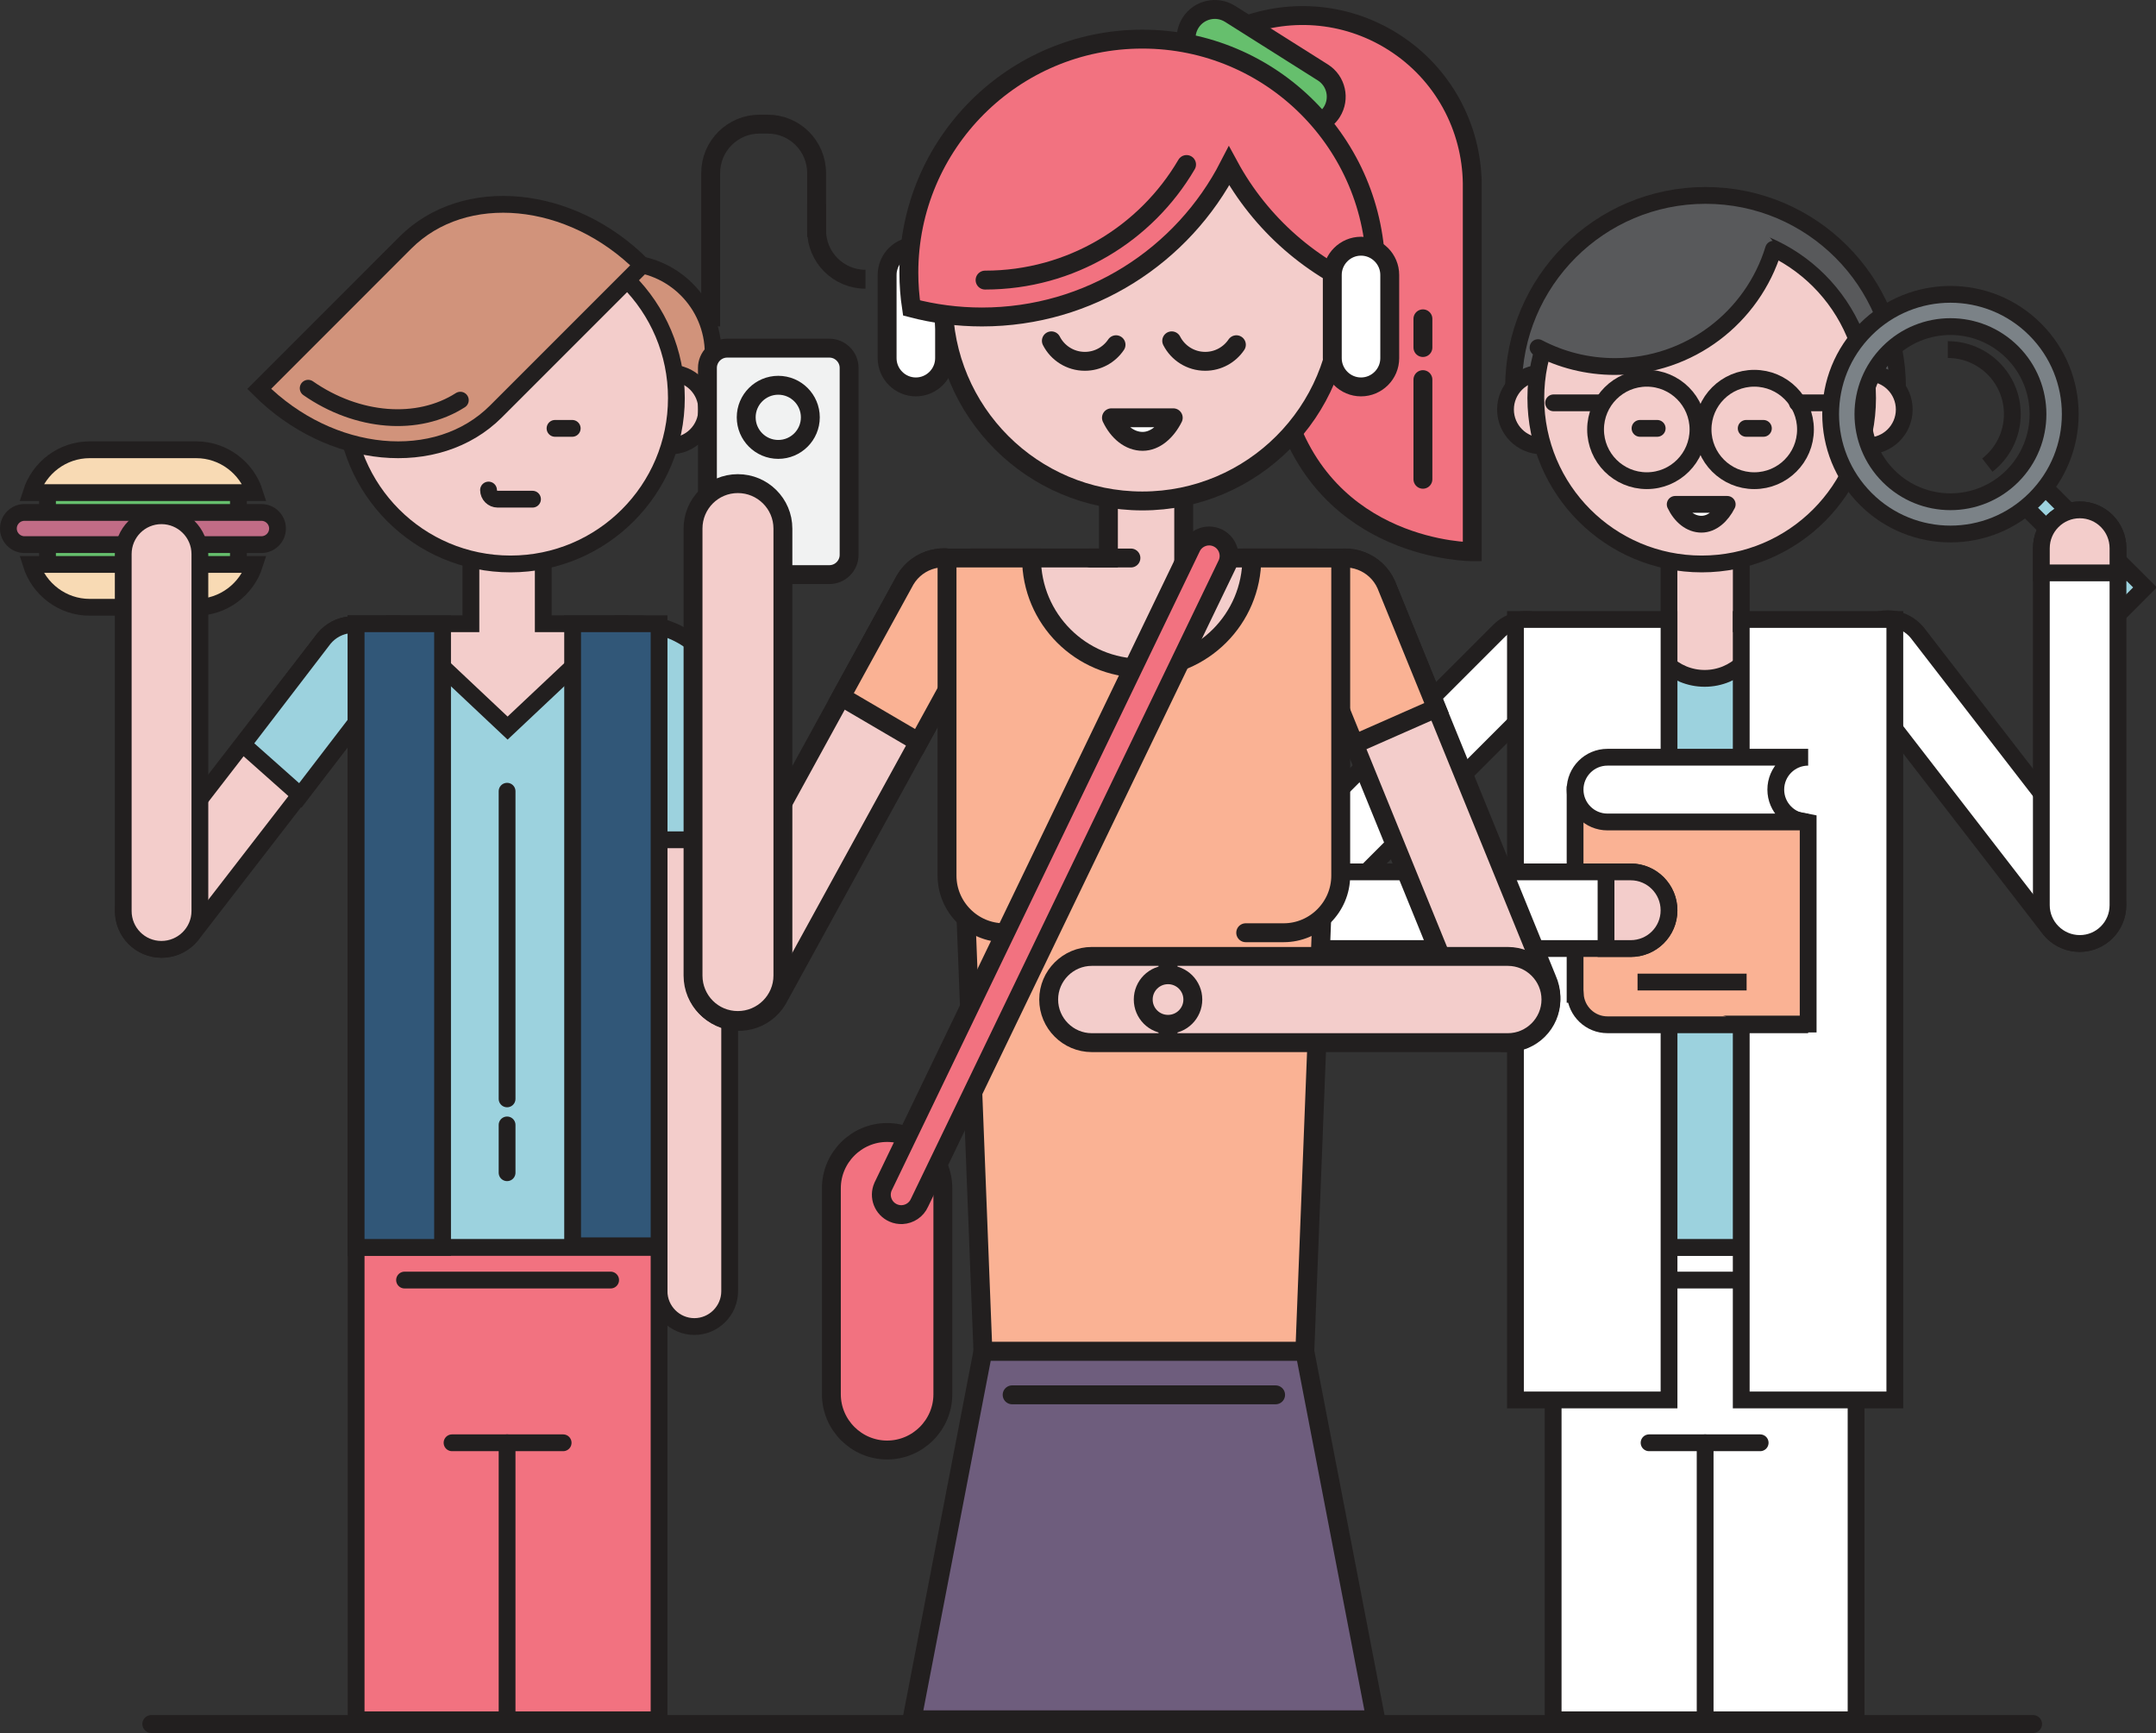 <?xml version="1.0" encoding="utf-8"?>
<!-- Generator: Adobe Illustrator 16.0.0, SVG Export Plug-In . SVG Version: 6.00 Build 0)  -->
<!DOCTYPE svg PUBLIC "-//W3C//DTD SVG 1.1//EN" "http://www.w3.org/Graphics/SVG/1.1/DTD/svg11.dtd">
<svg version="1.1" id="Layer_1" xmlns="http://www.w3.org/2000/svg" xmlns:xlink="http://www.w3.org/1999/xlink" x="0px" y="0px"
	 width="256.799px" height="206.363px" viewBox="0 0 256.799 206.363" enable-background="new 0 0 256.799 206.363"
	 xml:space="preserve">
<rect x="0" y="0" width="256.799" height="206.363" fill="#333333" stroke="none"/>
<g>
	
		<rect x="5.659" y="56.886" fill="#66BF6D" stroke="#221F1F" stroke-width="2" stroke-linecap="round" stroke-miterlimit="10" width="22.737" height="12.468"/>
	<path fill="#F8DAB4" stroke="#221F1F" stroke-width="2" stroke-linecap="round" stroke-miterlimit="10" d="M30.333,67.212
		c-0.939,2.95-3.71,5.103-6.96,5.103H10.682c-3.251,0-6.021-2.153-6.961-5.103H30.333z"/>
	<path fill="#F8DAB4" stroke="#221F1F" stroke-width="2" stroke-linecap="round" stroke-miterlimit="10" d="M30.333,58.661
		c-0.939-2.95-3.71-5.103-6.96-5.103H10.682c-3.251,0-6.021,2.153-6.961,5.103H30.333z"/>
	<path fill="#C16C86" stroke="#221F1F" stroke-width="2" stroke-linecap="round" stroke-miterlimit="10" d="M2.916,64.852h28.223
		c1.054,0,1.916-0.863,1.916-1.916l0,0c0-1.054-0.862-1.916-1.916-1.916H2.916C1.862,61.021,1,61.882,1,62.937l0,0
		C1,63.989,1.862,64.852,2.916,64.852z"/>
	
		<circle fill="#D1937B" stroke="#221F1F" stroke-width="2" stroke-linecap="round" stroke-miterlimit="10" cx="74.175" cy="42.083" r="10.772"/>
	<polygon fill="#F3CDCB" stroke="#221F1F" stroke-width="2" stroke-miterlimit="10" points="73.812,88.642 46.985,88.642 
		46.985,74.274 56.091,74.274 56.091,65.688 64.707,65.688 64.707,74.274 73.812,74.274 	"/>
	<path fill="#F3CDCB" stroke="#221F1F" stroke-width="2" stroke-miterlimit="10" d="M82.705,157.963L82.705,157.963
		c2.313,0,4.205-1.893,4.205-4.204V95.523c0-2.313-1.892-4.205-4.205-4.205l0,0c-2.312,0-4.205,1.892-4.205,4.205v58.236
		C78.5,156.07,80.393,157.963,82.705,157.963z"/>
	<g>
		<path fill="#F3CDCB" stroke="#221F1F" stroke-width="2" stroke-miterlimit="10" d="M15.752,105.574
			c-1.606,1.944-1.331,4.82,0.613,6.427l0,0c1.944,1.607,4.822,1.332,6.427-0.611l22.84-29.544c1.605-1.945,1.332-4.823-0.613-6.428
			l0,0c-1.944-1.605-4.821-1.332-6.428,0.614L15.752,105.574z"/>
	</g>
	<g>
		<path fill="#F3CDCB" stroke="#221F1F" stroke-width="2" stroke-miterlimit="10" d="M14.678,108.486
			c0.001,2.521,2.027,4.563,4.549,4.561l0,0c2.521-0.001,4.583-2.045,4.581-4.568V65.976c0-2.522-2.059-4.565-4.581-4.562l0,0
			c-2.521,0-4.551,2.046-4.549,4.568V108.486z"/>
	</g>
	<path fill="#9CD2DE" stroke="#221F1F" stroke-width="2" stroke-miterlimit="10" d="M28.929,88.642l9.664-12.61
		c1.606-1.945,4.483-2.219,6.428-0.614c1.944,1.604,2.218,4.482,0.613,6.428l-9.865,12.872L28.929,88.642z"/>
	<path fill="#9CD2DE" stroke="#221F1F" stroke-width="2" stroke-miterlimit="10" d="M47.259,74.274l13.2,12.426l13.2-12.426h2.163
		c6.098,0,11.088,4.99,11.088,11.088V100H78.5v48.603H42.418V74.274H47.259z"/>
	
		<line fill="none" stroke="#221F1F" stroke-width="2" stroke-linecap="round" stroke-miterlimit="10" x1="78.5" y1="100" x2="78.5" y2="91.963"/>
	
		<line fill="none" stroke="#221F1F" stroke-width="2" stroke-linecap="round" stroke-miterlimit="10" x1="60.398" y1="94.219" x2="60.398" y2="130.853"/>
	
		<line fill="none" stroke="#221F1F" stroke-width="2" stroke-linecap="round" stroke-miterlimit="10" x1="60.398" y1="133.955" x2="60.398" y2="139.647"/>
	
		<rect x="42.418" y="148.542" fill="#F27280" stroke="#221F1F" stroke-width="2" stroke-miterlimit="10" width="36.083" height="56.25"/>
	
		<line fill="none" stroke="#221F1F" stroke-width="2" stroke-linecap="round" stroke-linejoin="round" stroke-miterlimit="10" x1="53.842" y1="171.805" x2="67.075" y2="171.805"/>
	
		<line fill="none" stroke="#221F1F" stroke-width="2" stroke-linecap="round" stroke-linejoin="round" stroke-miterlimit="10" x1="72.732" y1="152.428" x2="48.186" y2="152.428"/>
	
		<line fill="none" stroke="#221F1F" stroke-width="2" stroke-linecap="round" stroke-linejoin="round" stroke-miterlimit="10" x1="60.398" y1="171.805" x2="60.398" y2="204.792"/>
	<g>
		<circle fill="#F3CDCB" stroke="#221F1F" stroke-width="2" stroke-miterlimit="10" cx="79.841" cy="48.763" r="4.337"/>
	</g>
	<circle fill="#F3CDCB" stroke="#221F1F" stroke-width="2" stroke-miterlimit="10" cx="60.807" cy="47.397" r="19.757"/>
	<g>
		<path fill="none" stroke="#221F1F" stroke-width="2" stroke-linecap="round" stroke-linejoin="round" stroke-miterlimit="10" d="
			M58.189,58.353L58.189,58.353c0,0.601,0.488,1.089,1.09,1.089h4.147"/>
		<g>
			
				<line fill="none" stroke="#221F1F" stroke-width="2" stroke-linecap="round" stroke-linejoin="round" stroke-miterlimit="10" x1="68.157" y1="51.01" x2="66.108" y2="51.01"/>
			
				<line fill="none" stroke="#221F1F" stroke-width="2" stroke-linecap="round" stroke-linejoin="round" stroke-miterlimit="10" x1="55.507" y1="51.01" x2="53.459" y2="51.01"/>
		</g>
	</g>
	
		<rect x="42.418" y="74.274" fill="#315778" stroke="#221F1F" stroke-width="2" stroke-miterlimit="10" width="10.296" height="74.268"/>
	
		<rect x="68.205" y="74.274" fill="#315778" stroke="#221F1F" stroke-width="2" stroke-miterlimit="10" width="10.296" height="74.075"/>
	<path fill="#D1937B" stroke="#221F1F" stroke-width="2" stroke-linecap="round" stroke-miterlimit="10" d="M48.284,28.896
		L30.874,46.308c8.493,8.494,21.183,9.702,28.2,2.685l17.412-17.412l0,0C67.991,23.087,55.301,21.88,48.284,28.896z"/>
	<path fill="none" stroke="#221F1F" stroke-width="2" stroke-linecap="round" stroke-miterlimit="10" d="M36.706,46.23
		c5.851,4.073,13.067,4.659,18.124,1.422"/>
</g>
<g>
	<g>
		<path fill="#FFFFFF" stroke="#221F1F" stroke-width="2" stroke-miterlimit="10" d="M251.197,104.875
			c1.605,1.946,1.332,4.821-0.611,6.427l0,0c-1.945,1.606-4.822,1.332-6.428-0.611l-22.84-29.544
			c-1.605-1.946-1.332-4.822,0.611-6.427l0,0c1.945-1.606,4.822-1.333,6.428,0.613L251.197,104.875z"/>
	</g>
	<g>
		<path fill="#FFFFFF" stroke="#221F1F" stroke-width="2" stroke-miterlimit="10" d="M178.563,75.107
			c1.783-1.782,4.662-1.793,6.441-0.008l0,0c1.781,1.782,1.795,4.687,0.01,6.469l-30.055,30.055
			c-1.785,1.783-4.684,1.771-6.465-0.013l0,0c-1.783-1.783-1.771-4.667,0.014-6.447L178.563,75.107z"/>
	</g>
	<path fill="#58595B" stroke="#221F1F" stroke-width="2" stroke-linecap="round" stroke-miterlimit="10" d="M225.99,47.033
		c0.012-0.298,0.021-0.595,0.021-0.896c0-12.629-10.238-22.868-22.867-22.868c-12.627,0-22.865,10.238-22.865,22.868
		c0,0.301,0.012,0.598,0.023,0.896H225.99z"/>
	<g>
		<circle fill="#F3CDCB" stroke="#221F1F" stroke-width="2" stroke-miterlimit="10" cx="222.476" cy="48.763" r="4.337"/>
	</g>
	<polygon fill="#F3CDCB" stroke="#221F1F" stroke-width="2" stroke-miterlimit="10" points="189.686,88.642 216.51,88.642 
		216.51,74.274 207.402,74.274 207.402,65.688 198.789,65.688 198.789,74.274 189.686,74.274 	"/>
	
		<line fill="none" stroke="#221F1F" stroke-width="2" stroke-linecap="round" stroke-miterlimit="10" x1="203.098" y1="94.219" x2="203.098" y2="130.853"/>
	
		<line fill="none" stroke="#221F1F" stroke-width="2" stroke-linecap="round" stroke-miterlimit="10" x1="203.098" y1="133.955" x2="203.098" y2="139.647"/>
	
		<rect x="184.994" y="148.542" fill="#FFFFFF" stroke="#221F1F" stroke-width="2" stroke-miterlimit="10" width="36.082" height="56.25"/>
	
		<line fill="none" stroke="#221F1F" stroke-width="2" stroke-linecap="round" stroke-linejoin="round" stroke-miterlimit="10" x1="209.652" y1="171.805" x2="196.42" y2="171.805"/>
	
		<line fill="none" stroke="#221F1F" stroke-width="2" stroke-linecap="round" stroke-linejoin="round" stroke-miterlimit="10" x1="190.764" y1="152.427" x2="215.309" y2="152.427"/>
	
		<line fill="none" stroke="#221F1F" stroke-width="2" stroke-linecap="round" stroke-linejoin="round" stroke-miterlimit="10" x1="203.098" y1="171.805" x2="203.098" y2="204.792"/>
	<g>
		<circle fill="#F3CDCB" stroke="#221F1F" stroke-width="2" stroke-miterlimit="10" cx="183.654" cy="48.763" r="4.336"/>
	</g>
	<circle fill="#F3CDCB" stroke="#221F1F" stroke-width="2" stroke-miterlimit="10" cx="202.688" cy="47.397" r="19.758"/>
	<g>
		
			<line fill="none" stroke="#221F1F" stroke-width="2" stroke-linecap="round" stroke-linejoin="round" stroke-miterlimit="10" x1="195.34" y1="51.01" x2="197.387" y2="51.01"/>
		
			<line fill="none" stroke="#221F1F" stroke-width="2" stroke-linecap="round" stroke-linejoin="round" stroke-miterlimit="10" x1="207.988" y1="51.01" x2="210.037" y2="51.01"/>
	</g>
	<polygon fill="#58595B" points="191.115,41.201 186.814,41.292 182.424,40.927 184.254,35.621 191.115,29.035 197.699,26.016 
		205.018,25.742 210.689,28.12 211.604,29.309 204.195,37.176 193.857,40.287 	"/>
	<path fill="#58595B" stroke="#221F1F" stroke-width="2" stroke-linecap="round" stroke-miterlimit="10" d="M183.193,41.396
		c2.738,1.436,5.852,2.249,9.156,2.249c8.898,0,16.416-5.882,18.891-13.969"/>
	<path fill="none" stroke="#221F1F" stroke-width="2" stroke-linecap="round" stroke-linejoin="round" stroke-miterlimit="10" d="
		M190.047,51.141c0-3.368,2.73-6.098,6.1-6.098c3.365,0,6.098,2.73,6.098,6.098s-2.732,6.098-6.098,6.098
		C192.777,57.239,190.047,54.509,190.047,51.141z"/>
	
		<circle fill="none" stroke="#221F1F" stroke-width="2" stroke-linecap="round" stroke-linejoin="round" stroke-miterlimit="10" cx="208.95" cy="51.141" r="6.099"/>
	
		<line fill="none" stroke="#221F1F" stroke-width="2" stroke-linecap="round" stroke-linejoin="round" stroke-miterlimit="10" x1="190.779" y1="47.97" x2="185.045" y2="47.97"/>
	
		<line fill="none" stroke="#221F1F" stroke-width="2" stroke-linecap="round" stroke-linejoin="round" stroke-miterlimit="10" x1="219.807" y1="47.97" x2="214.074" y2="47.97"/>
	<path fill="#9CD2DE" stroke="#221F1F" stroke-width="2" stroke-miterlimit="10" d="M216.244,74.274h-6.506
		c-0.107,3.61-3.063,6.505-6.699,6.505c-3.635,0-6.59-2.895-6.695-6.505h-6.498h-1.498h-3.354v22.453v51.815h36.092V96.727V74.274
		H216.244z"/>
	<g>
		
			<rect x="207.396" y="73.766" fill="#FFFFFF" stroke="#221F1F" stroke-width="2" stroke-miterlimit="10" width="18.295" height="92.938"/>
		
			<rect x="180.504" y="73.766" fill="#FFFFFF" stroke="#221F1F" stroke-width="2" stroke-miterlimit="10" width="18.293" height="92.938"/>
	</g>
	<g>
		<path fill="#FAB294" stroke="#221F1F" stroke-width="2" stroke-linecap="round" stroke-miterlimit="10" d="M209.256,96.696
			l-0.73-2.074h-20.92v23.784h0.025c0.121,2.02,1.783,3.623,3.832,3.623h23.906c-0.277,0-0.547-0.031-0.807-0.087h0.807V97.916
			L209.256,96.696z"/>
		<path fill="#FFFFFF" stroke="#221F1F" stroke-width="2" stroke-miterlimit="10" d="M211.512,94.025
			c0-2.129,1.727-3.855,3.857-3.855h-23.906c-2.131,0-3.857,1.726-3.857,3.855c0,2.13,1.727,3.855,3.857,3.855h23.906
			C213.238,97.881,211.512,96.155,211.512,94.025z"/>
	</g>
	<g>
		<g>
			<path fill="#FFFFFF" stroke="#221F1F" stroke-width="2" stroke-miterlimit="10" d="M151.723,112.953
				c-2.52,0-4.563-2.026-4.561-4.549l0,0c0.002-2.52,2.047-4.581,4.568-4.58h42.504c2.521,0.001,4.564,2.06,4.561,4.58l0,0
				c0,2.522-2.047,4.552-4.568,4.549H151.723z"/>
		</g>
		<path fill="#F3CDCB" stroke="#221F1F" stroke-width="2" stroke-miterlimit="10" d="M198.795,108.404
			c0.004-2.521-2.039-4.579-4.561-4.58h-2.941v9.129h2.934C196.748,112.956,198.795,110.927,198.795,108.404z"/>
	</g>
	
		<path fill="#FFFFFF" stroke="#221F1F" stroke-width="2" stroke-linecap="round" stroke-linejoin="round" stroke-miterlimit="10" d="
		M199.531,60.06c0.676,1.424,1.824,2.362,3.127,2.362c1.266,0,2.387-1.004,3.07-2.362H199.531z"/>
	<g>
		
			<rect x="246.624" y="56.857" transform="matrix(0.707 -0.708 0.708 0.707 26.628 194.788)" fill="#9CD2DE" stroke="#221F1F" stroke-width="2" stroke-miterlimit="10" width="3.291" height="16.834"/>
		<path fill="#7B8287" stroke="#221F1F" stroke-width="2" stroke-miterlimit="10" d="M222.225,39.229
			c-5.572,5.572-5.572,14.607,0,20.18c5.572,5.574,14.609,5.574,20.182,0c5.572-5.572,5.572-14.608,0-20.18
			C236.834,33.656,227.797,33.656,222.225,39.229z M239.691,56.693c-4.074,4.073-10.678,4.073-14.75,0s-4.072-10.676,0-14.748
			c4.072-4.073,10.676-4.073,14.75,0C243.762,46.018,243.762,52.621,239.691,56.693z"/>
	</g>
	<g>
		<path fill="#FFFFFF" stroke="#221F1F" stroke-width="2" stroke-miterlimit="10" d="M252.271,107.788
			c0,2.52-2.027,4.563-4.549,4.561l0,0c-2.52-0.001-4.582-2.047-4.58-4.568V65.276c0.002-2.522,2.059-4.564,4.58-4.562l0,0
			c2.521,0,4.553,2.046,4.549,4.569V107.788z"/>
	</g>
	<path fill="#F3CDCB" stroke="#221F1F" stroke-width="2" stroke-miterlimit="10" d="M247.723,60.715
		c-2.521-0.003-4.578,2.04-4.58,4.562v2.94h9.129v-2.933C252.275,62.761,250.244,60.715,247.723,60.715z"/>
	
		<line fill="none" stroke="#221F1F" stroke-width="2" stroke-miterlimit="10" x1="195.047" y1="116.941" x2="208.037" y2="116.941"/>
	<path fill="none" stroke="#221F1F" stroke-width="2" stroke-miterlimit="10" d="M232.002,41.628c4.242,0,7.686,3.44,7.686,7.684
		c-0.002,2.469-1.166,4.667-2.977,6.072"/>
</g>
<g>
	<path fill="none" stroke="#221F1F" stroke-width="2.25" stroke-miterlimit="10" d="M97.265,24.307v3.123
		c0,3.215,2.607,5.823,5.824,5.823"/>
	<g>
		<g>
			<path fill="#FFFFFF" stroke="#221F1F" stroke-width="2.25" stroke-linecap="round" stroke-miterlimit="10" d="M109.086,46.073
				L109.086,46.073c-1.882,0-3.422-1.54-3.422-3.422v-9.912c0-1.881,1.54-3.422,3.422-3.422l0,0c1.882,0,3.423,1.541,3.423,3.422
				v9.912C112.509,44.534,110.968,46.073,109.086,46.073z"/>
			<path fill="#F27280" stroke="#221F1F" stroke-width="2.25" stroke-linecap="round" stroke-miterlimit="10" d="M147.373,3.404
				c5.865-2.436,12.785-2.076,18.561,1.572c6.006,3.79,9.332,10.22,9.426,16.828v43.892c0,0-17.619,0.085-22.551-17.53"/>
			
				<line fill="none" stroke="#221F1F" stroke-width="2.25" stroke-linecap="round" stroke-linejoin="round" stroke-miterlimit="10" x1="169.482" y1="41.383" x2="169.482" y2="37.966"/>
			
				<line fill="none" stroke="#221F1F" stroke-width="2.25" stroke-linecap="round" stroke-linejoin="round" stroke-miterlimit="10" x1="169.482" y1="57.069" x2="169.482" y2="45.206"/>
			<path fill="#66BF6D" stroke="#221F1F" stroke-width="2.25" stroke-miterlimit="10" d="M155.416,14.914
				c1.242,0.117,2.502-0.449,3.213-1.574c1.006-1.595,0.531-3.705-1.064-4.712l-11.049-6.975c-1.596-1.006-3.703-0.53-4.713,1.063
				c-0.525,0.834-0.646,1.811-0.414,2.695C147.135,6.808,152.076,10.248,155.416,14.914z"/>
			<g>
				<path fill="#F3CDCB" stroke="#221F1F" stroke-width="2.25" stroke-miterlimit="10" d="M184.258,116.605
					c1.215,2.695,0.014,5.864-2.68,7.079l0,0c-2.697,1.213-5.867,0.014-7.08-2.682l-19.154-47.004
					c-1.215-2.697-0.014-5.865,2.682-7.08l0,0c2.695-1.214,5.865-0.013,7.078,2.683L184.258,116.605z"/>
			</g>
			<path fill="#FAB294" stroke="#221F1F" stroke-width="2.25" stroke-miterlimit="10" d="M161.303,88.623l-5.959-14.624
				c-1.215-2.697-0.014-5.865,2.682-7.079c2.695-1.215,5.865-0.014,7.078,2.683l5.994,14.705L161.303,88.623z"/>
			<path fill="#F1F2F2" stroke="#221F1F" stroke-width="2.25" stroke-miterlimit="10" d="M98.782,68.426H86.616
				c-1.295,0-2.355-1.06-2.355-2.355v-22.26c0-1.296,1.06-2.355,2.355-2.355h12.166c1.295,0,2.356,1.059,2.356,2.355v22.26
				C101.138,67.366,100.077,68.426,98.782,68.426z"/>
			<g>
				<path fill="#F3CDCB" stroke="#221F1F" stroke-width="2.25" stroke-miterlimit="10" d="M83.411,113.531
					c-1.515,2.538-0.687,5.823,1.852,7.339l0,0c2.538,1.516,5.825,0.686,7.339-1.853l24.417-44.498
					c1.514-2.539,0.686-5.824-1.853-7.339l0,0c-2.538-1.516-5.825-0.687-7.34,1.853L83.411,113.531z"/>
			</g>
			<g>
				<path fill="#F3CDCB" stroke="#221F1F" stroke-width="2.25" stroke-miterlimit="10" d="M82.546,116.174
					c0.001,2.956,2.378,5.351,5.333,5.347l0,0c2.956,0,5.373-2.399,5.372-5.355V62.938c-0.001-2.957-2.415-5.353-5.372-5.349l0,0
					c-2.955,0.001-5.335,2.399-5.333,5.357V116.174z"/>
			</g>
			<circle fill="#F1F2F2" stroke="#221F1F" stroke-width="2.25" stroke-miterlimit="10" cx="92.699" cy="49.696" r="3.819"/>
			<path fill="#FAB294" stroke="#221F1F" stroke-width="2.25" stroke-miterlimit="10" d="M109.421,88.365l7.598-13.845
				c1.514-2.539,0.686-5.824-1.853-7.339c-2.538-1.516-5.825-0.687-7.34,1.853l-7.638,13.92L109.421,88.365z"/>
			<path fill="#F3CDCB" stroke="#221F1F" stroke-width="2.25" stroke-linecap="round" stroke-miterlimit="10" d="M140.99,54.397
				h-8.966v12.044h-15.339c-0.004,0.186-0.015,0.373-0.015,0.559c0,10.81,8.765,19.575,19.575,19.575S155.82,77.81,155.82,67
				c0-0.186-0.01-0.373-0.016-0.559H140.99V54.397z"/>
			<polygon fill="#FAB294" stroke="#221F1F" stroke-width="2.25" stroke-miterlimit="10" points="155.416,160.922 157.451,108.789 
				115.039,108.789 117.074,160.922 			"/>
			<polygon fill="#6E5D7D" stroke="#221F1F" stroke-width="2.25" stroke-miterlimit="10" points="155.416,160.922 163.875,204.792 
				108.617,204.792 117.074,160.922 			"/>
			
				<line fill="none" stroke="#221F1F" stroke-width="2.25" stroke-linecap="round" stroke-linejoin="round" stroke-miterlimit="10" x1="120.555" y1="166.095" x2="151.936" y2="166.095"/>
			<g>
				<path fill="#FAB294" stroke="#221F1F" stroke-width="2.25" stroke-linecap="round" stroke-miterlimit="10" d="M148.375,111.069
					h4.516c3.74,0,6.801-3.059,6.801-6.799V66.446h-10.588c0,7.247-5.875,13.121-13.12,13.121c-7.247,0-13.121-5.874-13.121-13.121
					H112.8v37.825c0,3.74,3.06,6.799,6.8,6.799h3.873"/>
			</g>
			
				<line fill="none" stroke="#221F1F" stroke-width="2.25" stroke-linecap="round" stroke-linejoin="round" stroke-miterlimit="10" x1="129.896" y1="66.446" x2="134.704" y2="66.446"/>
			<path fill="#F3CDCB" stroke="#221F1F" stroke-width="2.25" stroke-miterlimit="10" d="M179.596,124.157h-49.555
				c-2.824,0-5.134-2.31-5.134-5.134l0,0c0-2.823,2.31-5.134,5.134-5.134h49.555c2.826,0,5.135,2.311,5.135,5.134l0,0
				C184.73,121.848,182.422,124.157,179.596,124.157z"/>
			
				<circle fill="#F3CDCB" stroke="#221F1F" stroke-width="2.25" stroke-linecap="round" stroke-miterlimit="10" cx="136.064" cy="35.949" r="23.704"/>
			
				<path fill="none" stroke="#221F1F" stroke-width="2.25" stroke-linecap="round" stroke-linejoin="round" stroke-miterlimit="10" d="
				M125.228,40.586c0.741,1.45,2.249,2.44,3.989,2.44c1.547,0,2.908-0.784,3.713-1.976"/>
			
				<path fill="none" stroke="#221F1F" stroke-width="2.25" stroke-linecap="round" stroke-linejoin="round" stroke-miterlimit="10" d="
				M139.561,40.586c0.742,1.45,2.25,2.44,3.99,2.44c1.545,0,2.908-0.784,3.713-1.976"/>
			
				<path fill="#FFFFFF" stroke="#221F1F" stroke-width="2.25" stroke-linecap="round" stroke-linejoin="round" stroke-miterlimit="10" d="
				M132.384,49.749c0.805,1.693,2.169,2.807,3.714,2.807c1.504,0,2.836-1.193,3.646-2.807H132.384z"/>
			<path fill="#F27280" stroke="#221F1F" stroke-width="2.25" stroke-linecap="round" stroke-miterlimit="10" d="M136.064,4.659
				c-15.36,0-27.811,12.451-27.811,27.81c0,1.427,0.108,2.831,0.316,4.2c2.678,0.701,5.489,1.076,8.387,1.076
				c12.831,0,23.946-7.309,29.436-17.984c3.76,6.922,9.924,12.339,17.367,15.162c0.072-0.809,0.115-1.625,0.115-2.453
				C163.875,17.109,151.422,4.659,136.064,4.659z"/>
			<path fill="none" stroke="#221F1F" stroke-width="2.25" stroke-linecap="round" stroke-miterlimit="10" d="M141.33,19.59
				c-4.826,8.233-13.766,13.763-23.999,13.763"/>
			<path fill="#FFFFFF" stroke="#221F1F" stroke-width="2.25" stroke-linecap="round" stroke-miterlimit="10" d="M162.109,46.073
				L162.109,46.073c-1.883,0-3.422-1.54-3.422-3.422v-9.912c0-1.881,1.539-3.422,3.422-3.422l0,0c1.883,0,3.422,1.541,3.422,3.422
				v9.912C165.531,44.534,163.992,46.073,162.109,46.073z"/>
			<g>
				
					<line fill="none" stroke="#221F1F" stroke-width="2.25" stroke-miterlimit="10" x1="139.121" y1="121.979" x2="139.121" y2="123.73"/>
				
					<line fill="none" stroke="#221F1F" stroke-width="2.25" stroke-miterlimit="10" x1="139.123" y1="114.316" x2="139.121" y2="116.067"/>
				<path fill="none" stroke="#221F1F" stroke-width="2.25" stroke-miterlimit="10" d="M136.17,119.023
					c-0.001-1.632,1.32-2.953,2.951-2.953c1.633,0.001,2.955,1.32,2.955,2.952c0.002,1.634-1.322,2.954-2.955,2.954
					C137.49,121.979,136.169,120.655,136.17,119.023z"/>
			</g>
		</g>
		<path fill="#F27280" stroke="#221F1F" stroke-width="2.25" stroke-linecap="round" stroke-miterlimit="10" d="M105.664,172.666
			L105.664,172.666c-3.652,0-6.64-2.987-6.64-6.638v-24.533c0-3.652,2.987-6.639,6.64-6.639l0,0c3.651,0,6.639,2.986,6.639,6.639
			v24.533C112.303,169.679,109.315,172.666,105.664,172.666z"/>
		<g>
			<path fill="#F27280" stroke="#221F1F" stroke-width="2.25" stroke-linecap="round" stroke-miterlimit="10" d="M107.469,144.634
				c-0.359,0.019-0.728-0.045-1.078-0.2c-1.2-0.529-1.742-1.932-1.212-3.131l36.671-76.064c0.531-1.2,1.934-1.742,3.131-1.212
				c1.199,0.53,1.742,1.931,1.213,3.13l-36.673,76.066C109.146,144.069,108.335,144.589,107.469,144.634z"/>
		</g>
	</g>
	<path fill="none" stroke="#221F1F" stroke-width="2.25" stroke-miterlimit="10" d="M84.648,38.866V20.605
		c0-3.217,2.607-5.823,5.823-5.823h0.971c3.216,0,5.823,2.606,5.823,5.823v7.612"/>
</g>
<line fill="none" stroke="#221F1F" stroke-width="2.138" stroke-linecap="round" stroke-linejoin="round" stroke-miterlimit="10" x1="18.027" y1="205.294" x2="242.154" y2="205.294"/>
</svg>
